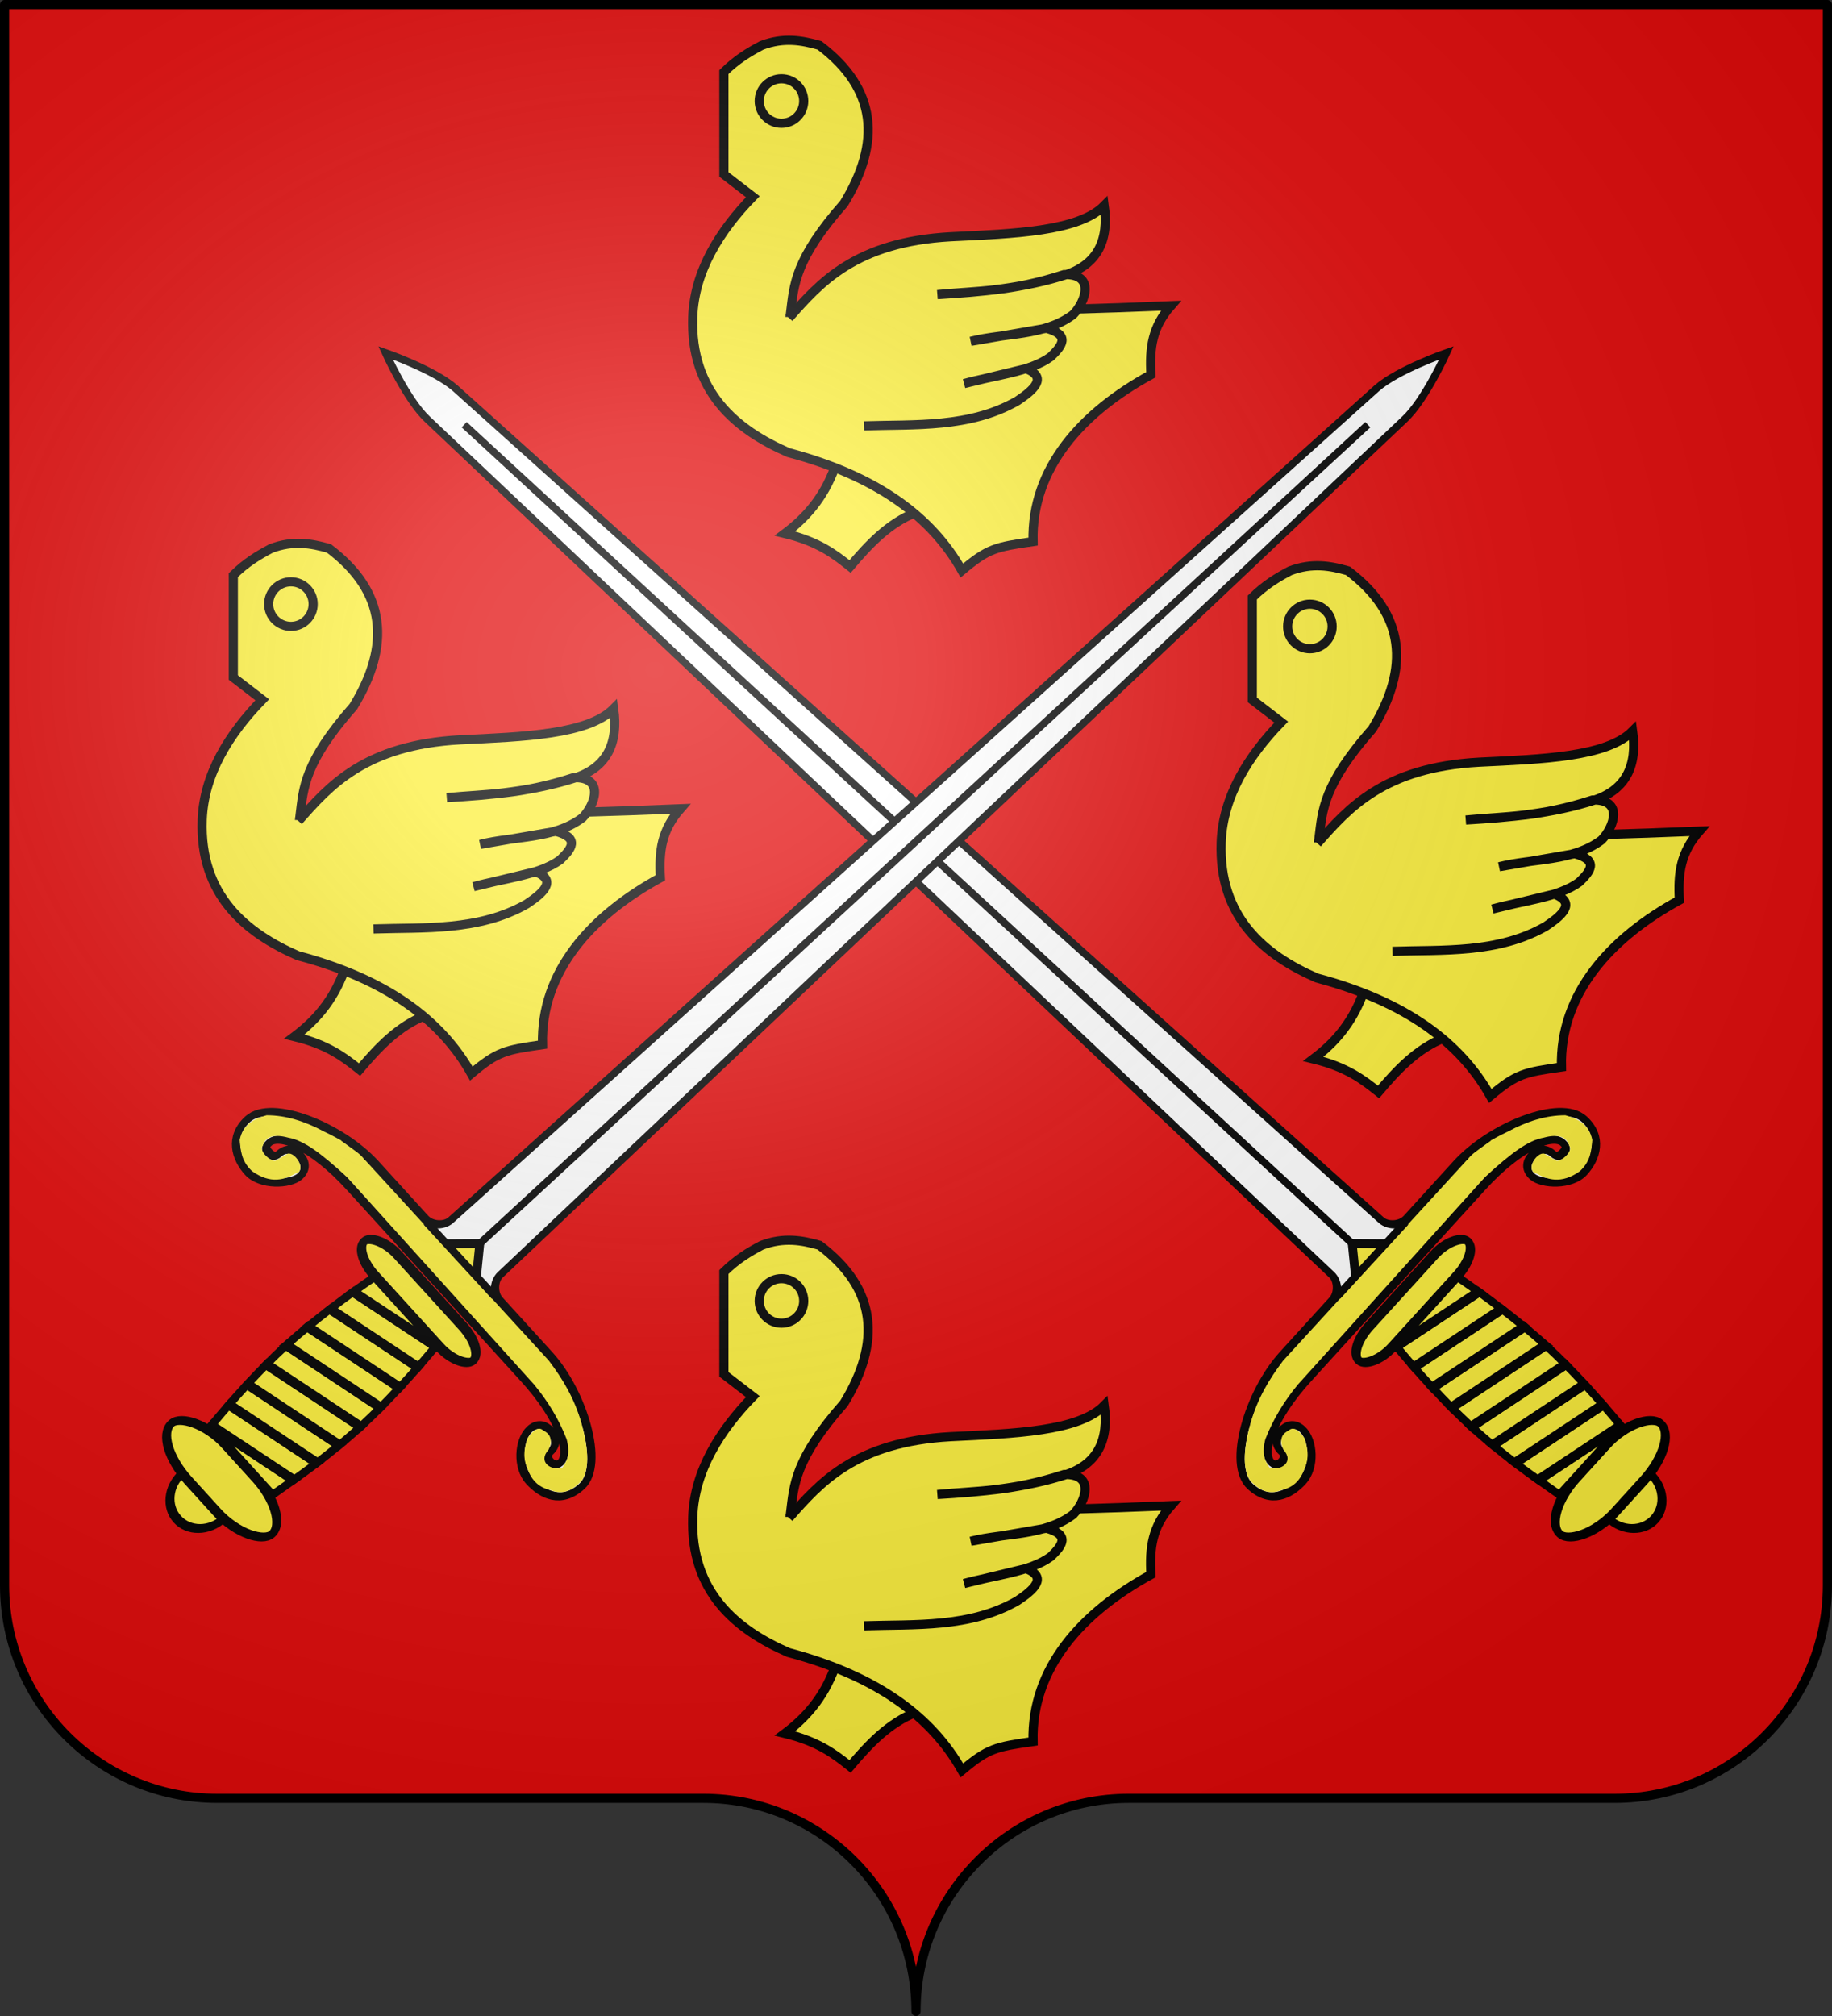 <?xml version="1.0" encoding="UTF-8" standalone="no"?>
<svg
   xmlns:dc="http://purl.org/dc/elements/1.1/"
   xmlns:cc="http://creativecommons.org/ns#"
   xmlns:rdf="http://www.w3.org/1999/02/22-rdf-syntax-ns#"
   xmlns:svg="http://www.w3.org/2000/svg"
   xmlns="http://www.w3.org/2000/svg"
   xmlns:xlink="http://www.w3.org/1999/xlink"
   xmlns:sodipodi="http://sodipodi.sourceforge.net/DTD/sodipodi-0.dtd"
   xmlns:inkscape="http://www.inkscape.org/namespaces/inkscape"
   height="660"
   width="600"
   version="1.0"
   id="svg2"
   sodipodi:version="0.32"
   inkscape:version="0.46"
   sodipodi:docname="Blason La Remuée.svg"
   sodipodi:docbase="C:\Documents and Settings\Henry SALOME\Mes documents\Mes images\Blasons\SVG"
   inkscape:output_extension="org.inkscape.output.svg.inkscape"
   sodipodi:modified="true">
  <rect width="100%" height="100%" fill="#333333" stroke="none"/>
  <sodipodi:namedview
     inkscape:window-height="746"
     inkscape:window-width="1024"
     inkscape:pageshadow="2"
     inkscape:pageopacity="0.0"
     guidetolerance="10.0"
     gridtolerance="10.0"
     objecttolerance="10.0"
     borderopacity="1.0"
     bordercolor="#666666"
     pagecolor="#ffffff"
     id="base"
     showgrid="false"
     height="660px"
     inkscape:zoom="0.81969657"
     inkscape:cx="300.00005"
     inkscape:cy="330.00016"
     inkscape:window-x="0"
     inkscape:window-y="0"
     inkscape:current-layer="layer1"
     showguides="true"
     inkscape:guide-bbox="true" />
  <desc
     id="desc4">Flag of Canton of Valais (Wallis)</desc>
  <defs
     id="defs6">
    <inkscape:perspective
       sodipodi:type="inkscape:persp3d"
       inkscape:vp_x="0 : 330 : 1"
       inkscape:vp_y="0 : 1000 : 0"
       inkscape:vp_z="600 : 330 : 1"
       inkscape:persp3d-origin="300 : 220 : 1"
       id="perspective30" />
    <linearGradient
       id="linearGradient2893">
      <stop
         style="stop-color:white;stop-opacity:0.314;"
         offset="0"
         id="stop2895" />
      <stop
         id="stop2897"
         offset="0.19"
         style="stop-color:white;stop-opacity:0.251;" />
      <stop
         style="stop-color:#6b6b6b;stop-opacity:0.125;"
         offset="0.6"
         id="stop2901" />
      <stop
         style="stop-color:black;stop-opacity:0.125;"
         offset="1"
         id="stop2899" />
    </linearGradient>
    <radialGradient
       inkscape:collect="always"
       xlink:href="#linearGradient2893"
       id="radialGradient2883"
       cx="203.198"
       cy="218.01"
       fx="203.198"
       fy="218.01"
       r="300"
       gradientTransform="matrix(1.36,0,0,1.355,-79.528,-87.645)"
       gradientUnits="userSpaceOnUse" />
    <linearGradient
       id="linearGradient2955">
      <stop
         style="stop-color:white;stop-opacity:0;"
         offset="0"
         id="stop2965" />
      <stop
         style="stop-color:black;stop-opacity:0.646;"
         offset="1"
         id="stop2959" />
    </linearGradient>
    <radialGradient
       inkscape:collect="always"
       xlink:href="#linearGradient2955"
       id="radialGradient2961"
       cx="225.524"
       cy="218.901"
       fx="225.524"
       fy="218.901"
       r="300"
       gradientTransform="matrix(-4.167939e-4,2.183,-1.884,-3.599562e-4,615.597,-289.121)"
       gradientUnits="userSpaceOnUse" />
    <polygon
       id="star"
       transform="scale(53,53)"
       points="0,-1 0.588,0.809 -0.951,-0.309 0.951,-0.309 -0.588,0.809 0,-1 " />
    <clipPath
       id="clip">
      <path
         d="M 0,-200 L 0,600 L 300,600 L 300,-200 L 0,-200 z "
         id="path10" />
    </clipPath>
    <radialGradient
       inkscape:collect="always"
       xlink:href="#linearGradient2955"
       id="radialGradient1911"
       gradientUnits="userSpaceOnUse"
       gradientTransform="matrix(-4.167939e-4,2.183,-1.884,-3.599562e-4,1395.597,-309.121)"
       cx="225.524"
       cy="218.901"
       fx="225.524"
       fy="218.901"
       r="300" />
    <radialGradient
       inkscape:collect="always"
       xlink:href="#linearGradient2955"
       id="radialGradient2928"
       cx="-483.508"
       cy="153.928"
       fx="-483.508"
       fy="153.928"
       r="300"
       gradientTransform="matrix(0,2.342,-2.291,0,562.913,1323.77)"
       gradientUnits="userSpaceOnUse" />
    <radialGradient
       inkscape:collect="always"
       xlink:href="#linearGradient2893"
       id="radialGradient11919"
       gradientUnits="userSpaceOnUse"
       gradientTransform="matrix(1.551,0,0,1.35,-227.894,-51.264)"
       cx="285.186"
       cy="200.448"
       fx="285.186"
       fy="200.448"
       r="300" />
    <radialGradient
       r="300"
       fy="226.331"
       fx="221.445"
       cy="226.331"
       cx="221.445"
       gradientTransform="matrix(1.353,0,0,1.349,-77.629,-85.747)"
       gradientUnits="userSpaceOnUse"
       id="radialGradient3163"
       xlink:href="#linearGradient2893"
       inkscape:collect="always" />
    <radialGradient
       r="300"
       fy="218.901"
       fx="225.524"
       cy="218.901"
       cx="225.524"
       gradientTransform="matrix(0,1.386,-1.323,-5.741131e-8,-158.082,-109.541)"
       gradientUnits="userSpaceOnUse"
       id="radialGradient2871"
       xlink:href="#linearGradient2955"
       inkscape:collect="always" />
    <radialGradient
       r="300"
       fy="218.901"
       fx="225.524"
       cy="218.901"
       cx="225.524"
       gradientTransform="matrix(0,1.749,-1.593,-1.049767e-7,551.788,-191.29)"
       gradientUnits="userSpaceOnUse"
       id="radialGradient2865"
       xlink:href="#linearGradient2955"
       inkscape:collect="always" />
    <radialGradient
       r="300"
       fy="218.901"
       fx="225.524"
       cy="218.901"
       cx="225.524"
       gradientTransform="matrix(-4.167939e-4,2.183,-1.884,-3.599562e-4,615.597,-289.121)"
       gradientUnits="userSpaceOnUse"
       id="radialGradient2673"
       xlink:href="#linearGradient2955"
       inkscape:collect="always" />
    <clipPath
       id="clipPath2669">
      <path
         id="path2671"
         d="M 0,-200 L 0,600 L 300,600 L 300,-200 L 0,-200 z " />
    </clipPath>
    <polygon
       points="0,-1 0.588,0.809 -0.951,-0.309 0.951,-0.309 -0.588,0.809 0,-1 "
       transform="scale(53,53)"
       id="polygon2667" />
    <radialGradient
       gradientUnits="userSpaceOnUse"
       gradientTransform="matrix(-4.167939e-4,2.183,-1.884,-3.599562e-4,615.597,-289.121)"
       r="300"
       fy="218.901"
       fx="225.524"
       cy="218.901"
       cx="225.524"
       id="radialGradient2665"
       xlink:href="#linearGradient2955"
       inkscape:collect="always" />
    <linearGradient
       id="linearGradient2659">
      <stop
         style="stop-color:#fd0000;stop-opacity:1;"
         offset="0"
         id="stop2867" />
      <stop
         id="stop2873"
         offset="0.5"
         style="stop-color:#e77275;stop-opacity:0.659;" />
      <stop
         id="stop2663"
         offset="1"
         style="stop-color:black;stop-opacity:0.323;" />
    </linearGradient>
    <linearGradient
       id="linearGradient2885">
      <stop
         style="stop-color:white;stop-opacity:1;"
         offset="0"
         id="stop2887" />
      <stop
         id="stop2891"
         offset="0.229"
         style="stop-color:white;stop-opacity:1;" />
      <stop
         style="stop-color:black;stop-opacity:1;"
         offset="1"
         id="stop2889" />
    </linearGradient>
    <linearGradient
       id="linearGradient2645">
      <stop
         id="stop2647"
         offset="0"
         style="stop-color:white;stop-opacity:0.314;" />
      <stop
         style="stop-color:white;stop-opacity:0.251;"
         offset="0.19"
         id="stop2649" />
      <stop
         id="stop2651"
         offset="0.6"
         style="stop-color:#6b6b6b;stop-opacity:0.125;" />
      <stop
         id="stop2653"
         offset="1"
         style="stop-color:black;stop-opacity:0.125;" />
    </linearGradient>
    <inkscape:perspective
       id="perspective58"
       inkscape:persp3d-origin="300 : 220 : 1"
       inkscape:vp_z="600 : 330 : 1"
       inkscape:vp_y="0 : 1000 : 0"
       inkscape:vp_x="0 : 330 : 1"
       sodipodi:type="inkscape:persp3d" />
    <inkscape:perspective
       id="perspective13"
       inkscape:persp3d-origin="82.5 : 60 : 1"
       inkscape:vp_z="165 : 90 : 1"
       inkscape:vp_y="0 : 1000 : 0"
       inkscape:vp_x="0 : 90 : 1"
       sodipodi:type="inkscape:persp3d" />
  </defs>
  <g
     inkscape:groupmode="layer"
     id="layer1"
     inkscape:label="Fond écu">
    <path
       id="path2014"
       style="fill:#e20909;fill-opacity:1;fill-rule:nonzero;stroke:none;stroke-width:5;stroke-linecap:round;stroke-linejoin:round;stroke-miterlimit:4;stroke-dashoffset:0;stroke-opacity:1"
       d="M 300,658.499 C 300,619.995 331.203,588.746 369.65,588.746 C 408.097,588.746 490.403,588.746 528.85,588.746 C 567.297,588.746 598.5,557.496 598.5,518.992 L 598.5,1.5 L 1.5,1.5 L 1.5,518.992 C 1.5,557.496 32.703,588.746 71.15,588.746 C 109.597,588.746 191.903,588.746 230.35,588.746 C 268.797,588.746 300,619.995 300,658.499 z "
       sodipodi:nodetypes="cssccccssc" />
    <g
       transform="matrix(0.546,-0.594,-0.736,-0.677,393.694,690.556)"
       id="use2713">
      <g
         id="g2842"
         inkscape:label="Fond azur"
         style="display:inline" />
      <g
         id="g2844"
         inkscape:label="Meubles">
        <g
           id="g2846">
          <path
             d="M 312.983,32.842 C 313.019,26.672 307.48,21.645 300.611,21.613 C 293.742,21.581 288.145,26.557 288.11,32.726 C 288.074,38.896 293.614,43.923 300.482,43.955 C 307.351,43.987 312.948,39.011 312.983,32.842 z"
             style="fill:#fdef3c;fill-opacity:1;stroke:#000000;stroke-width:3.221;stroke-linecap:butt;stroke-linejoin:miter;stroke-miterlimit:4;stroke-dasharray:none;stroke-dashoffset:0;stroke-opacity:1"
             id="path2848" />
          <path
             sodipodi:nodetypes="cccccsssssssccsssssssccccc"
             d="M 300.164,586.006 C 300.164,586.006 291.9,570.357 291.83,561.219 L 284.856,153.673 C 284.833,150.687 281.157,147.684 277.413,147.669 L 247.489,147.551 C 226.748,147.469 199.186,136.6 199.255,126.412 C 199.314,117.658 207.439,115.017 215.294,115.048 C 223.15,115.079 230.71,121.612 230.677,126.536 C 230.654,129.907 227.529,131.094 224.412,131.082 C 221.295,131.069 218.187,129.858 218.209,126.486 C 218.222,124.636 216.729,124.176 215.233,124.17 C 213.736,124.164 212.235,124.995 212.225,126.463 C 212.194,131.039 224.376,136.414 247.564,136.506 L 352.302,136.919 C 375.491,137.011 387.747,131.727 387.778,127.156 C 387.794,124.851 386.296,124.845 384.8,124.84 C 383.303,124.834 381.806,125.325 381.794,127.132 C 381.771,130.504 378.644,131.691 375.527,131.678 C 372.41,131.666 369.303,130.455 369.325,127.083 C 369.352,123.172 377.006,115.687 384.861,115.718 C 392.716,115.749 400.801,119.017 400.745,127.207 C 400.676,137.396 372.968,148.047 352.227,147.965 L 322.303,147.847 C 318.565,147.832 314.846,150.805 314.782,153.791 L 308.74,561.301 C 308.545,570.439 300.164,586.006 300.164,586.006 z"
             style="fill:#ffffff;fill-opacity:1;fill-rule:evenodd;stroke:#000000;stroke-width:2.978;stroke-linecap:butt;stroke-linejoin:miter;stroke-miterlimit:4;stroke-dasharray:none;stroke-opacity:1"
             id="path2850" />
          <rect
             transform="matrix(1,4.2506473e-3,6.2883313e-3,-1,0,0)"
             width="65.57"
             height="10.163"
             rx="13.129"
             ry="13.129"
             x="267.465"
             y="-131.978"
             style="fill:#fdef3c;fill-opacity:1;stroke:#000000;stroke-width:3.33;stroke-linecap:butt;stroke-linejoin:miter;stroke-miterlimit:4;stroke-dasharray:none;stroke-dashoffset:0;stroke-opacity:1"
             id="rect2852" />
          <rect
             transform="matrix(1,4.6437523e-3,5.7560164e-3,-1,0,0)"
             width="60.679"
             height="16.976"
             rx="21.691"
             ry="21.691"
             x="270.393"
             y="-48.364"
             style="fill:#fdef3c;fill-opacity:1;stroke:#000000;stroke-width:3.221;stroke-linecap:butt;stroke-linejoin:miter;stroke-miterlimit:4;stroke-dasharray:none;stroke-dashoffset:0;stroke-opacity:1"
             id="rect2854" />
          <path
             d="M 322.244,95.706 C 322.244,95.71 322.244,95.714 322.244,95.718 L 278.846,104.394 C 278.846,104.387 278.847,104.378 278.847,104.37 L 322.244,95.706 z"
             style="fill:#fdef3c;fill-opacity:1;fill-rule:evenodd;stroke:#000000;stroke-width:3.221;stroke-linecap:butt;stroke-linejoin:miter;stroke-miterlimit:4;stroke-dasharray:none;stroke-opacity:1"
             id="path2856" />
          <path
             d="M 280.378,58.35 C 281.139,53.408 281.803,49.674 281.803,49.674 L 319.105,49.848 C 319.105,49.848 319.214,50.548 319.223,50.594 L 280.378,58.35 z"
             style="fill:#fdef3c;fill-opacity:1;fill-rule:evenodd;stroke:#000000;stroke-width:3.221;stroke-linecap:butt;stroke-linejoin:miter;stroke-miterlimit:4;stroke-dasharray:none;stroke-opacity:1"
             id="path2858" />
          <path
             d="M 280.378,58.35 L 319.223,50.594 C 319.322,51.139 319.881,54.18 320.601,59.466 L 279.071,67.76 C 279.491,63.991 279.942,61.177 280.378,58.35 z"
             style="fill:#fdef3c;fill-opacity:1;fill-rule:evenodd;stroke:#000000;stroke-width:3.221;stroke-linecap:butt;stroke-linejoin:miter;stroke-miterlimit:4;stroke-dasharray:none;stroke-opacity:1"
             id="path2860" />
          <path
             d="M 279.071,67.76 L 320.601,59.466 C 320.963,62.123 321.337,65.047 321.666,68.398 C 321.667,68.402 321.666,68.405 321.666,68.41 L 278.228,77.074 C 278.44,73.805 278.742,70.706 279.071,67.76 z"
             style="fill:#fdef3c;fill-opacity:1;fill-rule:evenodd;stroke:#000000;stroke-width:3.221;stroke-linecap:butt;stroke-linejoin:miter;stroke-miterlimit:4;stroke-dasharray:none;stroke-opacity:1"
             id="path2862" />
          <path
             d="M 277.902,86.292 L 277.912,84.58 C 277.958,82.042 278.067,79.541 278.228,77.074 L 321.666,68.41 C 321.947,71.278 322.21,74.252 322.377,77.413 L 277.902,86.292 z"
             style="fill:#fdef3c;fill-opacity:1;fill-rule:evenodd;stroke:#000000;stroke-width:3.221;stroke-linecap:butt;stroke-linejoin:miter;stroke-miterlimit:4;stroke-dasharray:none;stroke-opacity:1"
             id="path2864" />
          <path
             d="M 277.896,87.478 C 277.894,87.07 277.859,86.705 277.862,86.292 C 277.865,85.719 277.902,85.153 277.912,84.58 L 277.902,86.292 L 277.896,87.478 z"
             style="fill:#fdef3c;fill-opacity:1;fill-rule:evenodd;stroke:#000000;stroke-width:3.221;stroke-linecap:butt;stroke-linejoin:miter;stroke-miterlimit:4;stroke-dasharray:none;stroke-opacity:1"
             id="path2866" />
          <path
             d="M 277.896,87.478 L 277.902,86.292 L 322.377,77.413 C 322.533,80.391 322.641,83.425 322.624,86.488 L 278.122,95.367 C 277.977,92.843 277.908,90.193 277.896,87.478 z"
             style="fill:#fdef3c;fill-opacity:1;fill-rule:evenodd;stroke:#000000;stroke-width:3.221;stroke-linecap:butt;stroke-linejoin:miter;stroke-miterlimit:4;stroke-dasharray:none;stroke-opacity:1"
             id="path2868" />
          <path
             d="M 278.122,95.367 L 322.624,86.488 C 322.624,86.492 322.624,86.496 322.624,86.5 C 322.605,89.693 322.452,92.751 322.244,95.706 L 278.847,104.37 C 278.555,101.511 278.304,98.503 278.122,95.367 z"
             style="fill:#fdef3c;fill-opacity:1;fill-rule:evenodd;stroke:#000000;stroke-width:3.221;stroke-linecap:butt;stroke-linejoin:miter;stroke-miterlimit:4;stroke-dasharray:none;stroke-opacity:1"
             id="path2870" />
          <path
             d="M 278.846,104.394 L 322.244,95.718 C 322.015,98.959 321.716,102.072 321.374,105.032 L 279.857,113.326 C 279.502,110.806 279.17,107.572 278.846,104.394 z"
             style="fill:#fdef3c;fill-opacity:1;fill-rule:evenodd;stroke:#000000;stroke-width:3.221;stroke-linecap:butt;stroke-linejoin:miter;stroke-miterlimit:4;stroke-dasharray:none;stroke-opacity:1"
             id="path2872" />
          <path
             d="M 279.857,113.326 L 321.374,105.032 C 320.985,108.392 320.585,111.795 320.176,114.418 L 281.249,122.198 C 281.1,121.419 280.498,117.879 279.857,113.326 z"
             style="fill:#fdef3c;fill-opacity:1;fill-rule:evenodd;stroke:#000000;stroke-width:3.221;stroke-linecap:butt;stroke-linejoin:miter;stroke-miterlimit:4;stroke-dasharray:none;stroke-opacity:1"
             id="path2874" />
          <path
             d="M 281.249,122.198 L 320.176,114.418 C 319.391,119.459 318.683,123.105 318.683,123.105 L 281.381,122.932 C 281.381,122.932 281.272,122.319 281.249,122.198 z"
             style="fill:#fdef3c;fill-opacity:1;fill-rule:evenodd;stroke:#000000;stroke-width:3.221;stroke-linecap:butt;stroke-linejoin:miter;stroke-miterlimit:4;stroke-dasharray:none;stroke-opacity:1"
             id="path2876" />
          <path
             d="M 230.591,139.191 C 236.237,140.136 240.39,142 247.527,142.028 L 289.42,142.194 C 293.58,142.21 299.882,144.555 299.861,147.758 L 299.828,152.519 L 299.861,147.758 C 299.882,144.556 306.213,142.26 310.371,142.276 L 352.264,142.442 C 358.031,142.465 363.581,140.639 369.24,139.738"
             style="fill:#ffffff;fill-opacity:1;fill-rule:evenodd;stroke:#000000;stroke-width:2.978;stroke-linecap:butt;stroke-linejoin:miter;stroke-miterlimit:4;stroke-dasharray:none;stroke-opacity:1"
             id="path2878" />
          <path
             d="M 289.447,146.202 L 299.842,155.636 L 310.344,146.299"
             style="fill:#fdef3c;fill-opacity:1;fill-rule:evenodd;stroke:#000000;stroke-width:3.221;stroke-linecap:butt;stroke-linejoin:miter;stroke-miterlimit:4;stroke-dasharray:none;stroke-opacity:1"
             id="path2880" />
          <path
             sodipodi:nodetypes="cc"
             d="M 299.807,155.746 L 300.315,551.142"
             style="fill:#ffffff;fill-opacity:1;fill-rule:evenodd;stroke:#000000;stroke-width:2.978;stroke-linecap:butt;stroke-linejoin:miter;stroke-miterlimit:4;stroke-dasharray:none;stroke-opacity:1"
             id="path2882" />
          <path
             sodipodi:nodetypes="cc"
             id="path2884"
             d="M 275.909,145.566 L 355.983,145.566"
             style="fill:#000000;fill-opacity:1;fill-rule:evenodd;stroke:#000000;stroke-width:2.147;stroke-linecap:butt;stroke-linejoin:miter;stroke-miterlimit:4;stroke-dasharray:none;stroke-opacity:1" />
          <path
             sodipodi:nodetypes="ccccccccccccccccccccccc"
             id="path2886"
             d="M 356.039,138.327 C 370.944,137.326 379.089,135.976 384.049,132.904 C 389.276,130.244 390.689,127.584 388.655,124.924 C 388.466,122.733 381.037,123.277 380.594,124.924 L 379.443,129.203 C 377.923,131.518 369.011,130.156 371.382,126.636 C 372.514,122.886 374.796,118.276 384.049,116.741 C 390.304,116.371 393.494,118.76 396.715,120.646 C 400.306,124.639 399.315,128.633 396.715,132.626 C 391.455,137.275 384.358,140.558 375.988,142.895 C 370.094,144.797 362.141,147.099 356.413,146.463 L 245.868,146.318 C 236.656,145.61 227.444,144.103 218.232,140.328 C 207.871,136.049 201.984,131.77 200.96,127.492 C 200.706,123.257 201.742,119.936 206.717,118.078 C 210.435,115.92 214.628,115.527 219.384,117.223 C 222.454,118.022 225.525,119.455 228.596,124.069 C 229.429,127.366 228.961,129.278 226.682,129.492 C 224.379,130.147 221.687,130.498 219.384,126.636 C 218.721,120.935 212.169,122.559 210.172,125.78 C 210.811,128.251 211.741,130.722 217.47,133.193 C 225.914,135.865 234.359,137.109 242.803,137.471 L 356.039,138.327 z"
             style="fill:#fdef3c;fill-opacity:1;fill-rule:evenodd;stroke:none;stroke-width:1px;stroke-linecap:butt;stroke-linejoin:miter;stroke-opacity:1" />
          <path
             sodipodi:nodetypes="ccc"
             id="path2888"
             d="M 356.413,146.896 C 359.354,147.209 362.295,146.481 365.236,146.041 L 368.737,145.462"
             style="fill:none;fill-rule:evenodd;stroke:#000000;stroke-width:0.993px;stroke-linecap:butt;stroke-linejoin:miter;stroke-opacity:1" />
          <path
             sodipodi:nodetypes="ccc"
             id="path2890"
             d="M 280,147.525 L 320.842,147.525 L 320,147.525"
             style="fill:#000000;fill-opacity:1;fill-rule:evenodd;stroke:#000000;stroke-width:2.5;stroke-linecap:butt;stroke-linejoin:miter;stroke-miterlimit:4;stroke-dasharray:none;stroke-opacity:1" />
        </g>
      </g>
      <g
         id="g2892"
         inkscape:label="Reflet final" />
      <g
         id="g2894"
         inkscape:label="Contour final" />
    </g>
    <g
       id="g2823"
       transform="translate(61.627,174.256)"
       style="fill:#fcef3c">
      <g
         id="g5507"
         style="fill:#fcef3c;display:inline"
         transform="matrix(1.053,0,0,1.053,202.733,-149.892)">
        <path
           id="path4610"
           style="fill:#fcef3c;fill-opacity:1;fill-rule:evenodd;stroke:#000000;stroke-width:2.848;stroke-linecap:butt;stroke-linejoin:miter;stroke-miterlimit:4;stroke-dasharray:none;stroke-opacity:1"
           d="M -143.977,278.607 C -147.544,288.266 -153.145,294.367 -159.506,299.137 C -149.13,301.654 -144.122,305.513 -139.239,309.403 C -133.405,302.525 -127.306,295.98 -118.708,292.557 L -118.445,278.87 L -143.977,278.607 z" />
        <path
           id="path1946"
           style="fill:#fcef3c;fill-opacity:1;fill-rule:evenodd;stroke:#000000;stroke-width:2.848;stroke-linecap:butt;stroke-linejoin:miter;stroke-miterlimit:4;stroke-dasharray:none;stroke-opacity:1"
           d="M -178.483,155.681 C -174.563,151.799 -170.643,149.436 -166.723,147.379 C -159.864,144.79 -154.209,145.812 -148.736,147.379 C -130.859,160.875 -129.497,177.468 -141.126,196.497 C -156.489,213.939 -156.683,221.901 -157.729,230.395 C -120.393,230.402 -82.238,230.136 -39.432,228.319 C -45.276,234.968 -46.123,241.346 -45.659,249.765 C -67.158,261.499 -82.897,278.88 -82.324,301.65 C -93.971,303.321 -96.292,303.774 -104.461,310.643 C -113.768,294.081 -130.68,281.322 -158.421,273.978 C -174.568,266.921 -189.01,255.202 -188.168,231.778 C -187.654,217.466 -179.676,204.894 -169.49,194.421 L -178.483,187.504 L -178.483,155.681 z" />
        <path
           id="path1948"
           style="fill:#fcef3c;fill-opacity:1;fill-rule:nonzero;stroke:#000000;stroke-width:2.848;stroke-linecap:butt;stroke-linejoin:miter;marker:none;marker-start:none;marker-mid:none;marker-end:none;stroke-miterlimit:4;stroke-dasharray:none;stroke-dashoffset:0;stroke-opacity:1;visibility:visible;display:inline;overflow:visible"
           transform="translate(2,0)"
           d="M -155.654,164.674 C -155.651,168.497 -158.749,171.598 -162.572,171.598 C -166.395,171.598 -169.493,168.497 -169.49,164.674 C -169.493,160.851 -166.395,157.751 -162.572,157.751 C -158.749,157.751 -155.651,160.851 -155.654,164.674 z" />
        <path
           id="path3722"
           style="fill:#fcef3c;fill-opacity:1;fill-rule:evenodd;stroke:#000000;stroke-width:2.848;stroke-linecap:butt;stroke-linejoin:miter;stroke-miterlimit:4;stroke-dasharray:none;stroke-opacity:1"
           d="M -158.235,232.123 C -148.562,221.179 -137.594,208.506 -107.92,206.874 C -88.319,205.924 -68.194,205.299 -60.186,197.189 C -58.689,207.893 -62.217,215.298 -71.947,218.634 C -85.103,222.894 -98.569,224.058 -112.071,224.86 C -99.888,223.678 -89.399,224.068 -72.639,218.634 C -62.89,218.357 -65.951,227.098 -69.871,231.087 C -78.931,237.878 -91.05,236.716 -101.694,239.388 L -78.173,235.335 C -70.513,237.451 -73.388,240.905 -76.823,244.197 C -83.477,249.04 -94.528,249.953 -103.769,252.532 L -84.531,247.889 C -77.636,250.594 -82.109,254.512 -87.2,257.901 C -102.035,266.424 -119.191,265.149 -134.9,265.676" />
      </g>
    </g>
    <use
       x="0"
       y="0"
       xlink:href="#g2823"
       id="use2830"
       transform="translate(333.728,7.32)"
       width="600"
       height="660" />
    <use
       x="0"
       y="0"
       xlink:href="#use2830"
       id="use2834"
       transform="translate(-173.062,-172.015)"
       width="600"
       height="660" />
    <use
       x="0"
       y="0"
       xlink:href="#use2834"
       id="use2838"
       transform="translate(-3.55646e-6,392.828)"
       width="600"
       height="660" />
    <use
       x="0"
       y="0"
       xlink:href="#use2713"
       id="use2896"
       transform="matrix(-1,0,0,1,600,2.9534513e-8)"
       width="600"
       height="660" />
  </g>
  <g
     inkscape:groupmode="layer"
     id="layer2"
     inkscape:label="Meubles"
     sodipodi:insensitive="true" />
  <g
     inkscape:groupmode="layer"
     id="layer3"
     inkscape:label="Reflet final"
     sodipodi:insensitive="true">
    <path
       id="path2875"
       style="fill:url(#radialGradient11919);fill-opacity:1;fill-rule:evenodd;stroke:none;stroke-width:3;stroke-linecap:butt;stroke-linejoin:miter;stroke-miterlimit:4;stroke-dasharray:none;stroke-opacity:1"
       d="M 1.5,1.5 L 1.5,518.991 C 1.5,557.496 32.703,588.746 71.15,588.746 C 109.597,588.746 191.903,588.746 230.35,588.746 C 268.797,588.745 300,619.996 300,658.5 C 300,619.996 331.203,588.746 369.65,588.746 C 408.097,588.745 490.403,588.746 528.85,588.746 C 567.297,588.746 598.5,557.496 598.5,518.991 L 598.5,1.5 L 1.5,1.5 z " />
  </g>
  <g
     inkscape:groupmode="layer"
     id="layer4"
     inkscape:label="Contour final"
     sodipodi:insensitive="true">
    <path
       id="path1572"
       style="fill:none;fill-opacity:1;fill-rule:nonzero;stroke:black;stroke-width:3;stroke-linecap:round;stroke-linejoin:round;stroke-miterlimit:4;stroke-dasharray:none;stroke-dashoffset:0;stroke-opacity:1"
       d="M 300,658.5 C 300,619.996 331.203,588.746 369.65,588.746 C 408.097,588.746 490.403,588.746 528.85,588.746 C 567.297,588.746 598.5,557.497 598.5,518.993 L 598.5,1.5 L 1.5,1.5 L 1.5,518.993 C 1.5,557.497 32.703,588.746 71.15,588.746 C 109.597,588.746 191.903,588.746 230.35,588.746 C 268.797,588.746 300,619.996 300,658.5 z "
       sodipodi:nodetypes="cssccccssc" />
  </g>
</svg>
